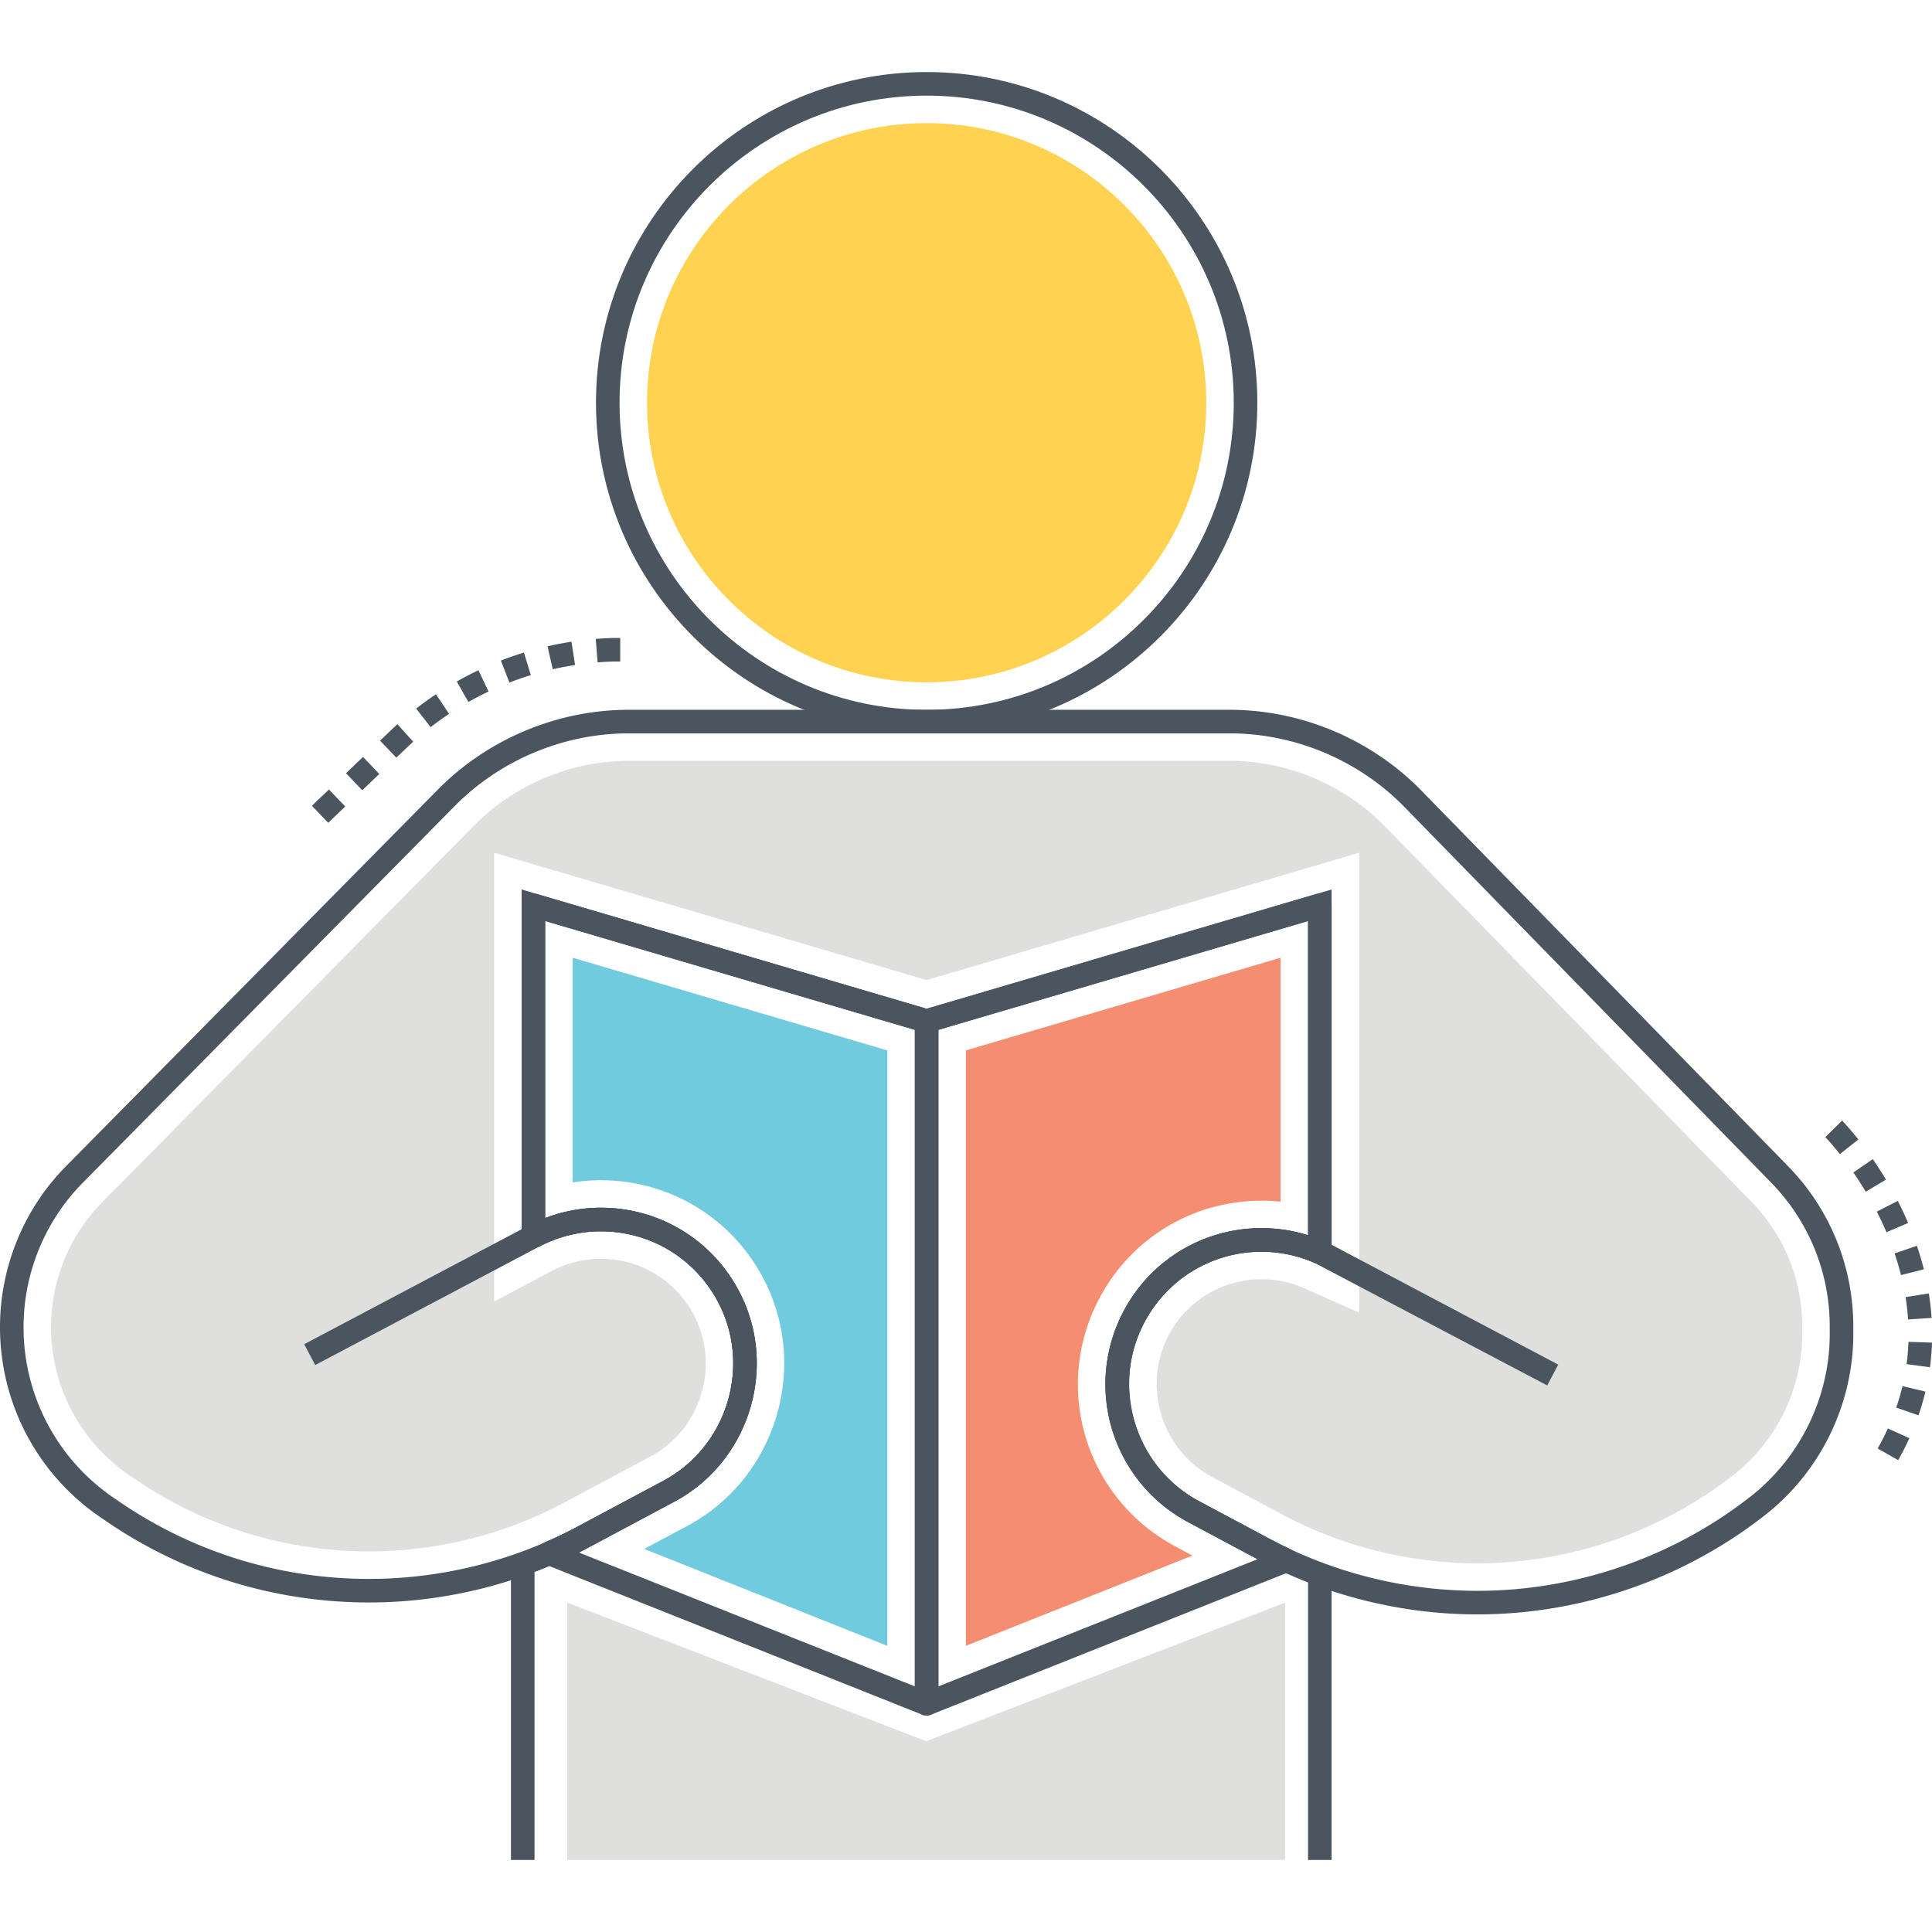 <?xml version="1.0" standalone="no"?><!DOCTYPE svg PUBLIC "-//W3C//DTD SVG 1.1//EN" "http://www.w3.org/Graphics/SVG/1.1/DTD/svg11.dtd"><svg t="1691169094614" class="icon" viewBox="0 0 1024 1024" version="1.1" xmlns="http://www.w3.org/2000/svg" p-id="9600" xmlns:xlink="http://www.w3.org/1999/xlink" width="200" height="200"><path d="M928.248 636.904l-194.822-199.546c-21.47-21.668-51.248-34.094-81.694-34.094H333.228c-30.478 0-60.272 12.426-81.714 34.07l-197.108 199.634a93.69 93.69 0 0 0-20.242 30.552 94.464 94.464 0 0 0-7.102 36.01 94.71 94.71 0 0 0 41.194 78.148l2.948 2.022c36.78 25.24 79.798 38.578 124.408 38.576 36.004 0 71.822-8.97 103.582-25.942l45.53-24.324c26.452-14.136 36.98-47.418 23.468-74.194-9.528-18.882-28.602-30.612-49.778-30.612-9.1 0-17.834 2.178-25.96 6.474l-30.544 16.152-0.004-237.862 229.222 67.494 229.224-67.494v243.73l-29.24-12.938a55.006 55.006 0 0 0-22.39-4.744c-21.176 0-40.25 11.732-49.778 30.612-13.51 26.776-2.984 60.058 23.47 74.192l37.118 19.832c31.764 16.974 67.578 25.944 103.566 25.944 48.446 0 96.218-16.318 134.672-46.056 23.454-17.81 37.458-46.032 37.458-75.498v-3.886c0.002-24.9-9.58-48.428-26.98-66.252z" fill="#DFDFDE" p-id="9601"></path><path d="M491.148 38.188c-96.64 0-175.264 78.622-175.264 175.262s78.624 175.262 175.264 175.262c96.638 0 175.262-78.622 175.262-175.262s-78.624-175.262-175.262-175.262z m0 338.036c-89.754 0-162.774-73.02-162.774-162.772s73.02-162.772 162.774-162.772c89.75 0 162.772 73.02 162.772 162.772s-73.022 162.772-162.772 162.772z" fill="#4B555F" p-id="9602"></path><path d="M491.148 65.248c-81.72 0-148.202 66.482-148.202 148.202s66.482 148.202 148.202 148.202c81.718 0 148.202-66.482 148.202-148.202s-66.484-148.202-148.202-148.202z" fill="#FFD351" p-id="9603"></path><path d="M947.608 617.998l-194.96-199.686c-26.516-26.76-63.296-42.108-100.916-42.108H333.228c-37.648 0-74.448 15.348-100.972 42.116l-197.07 199.596a120.638 120.638 0 0 0-26.058 39.336A121.4 121.4 0 0 0 0 703.534a121.754 121.754 0 0 0 52.94 100.456l2.952 2.024c41.304 28.348 89.62 43.33 139.718 43.328 40.438-0.002 80.666-10.078 116.336-29.136l45.53-24.328c39.308-21.002 54.952-70.462 34.874-110.25-14.156-28.054-42.488-45.482-73.936-45.482-10.026 0-20.042 1.872-29.444 5.462l-0.004-157.458 202.162 59.526 202.164-59.526v166.56a81.76 81.76 0 0 0-24.568-3.75c-31.452 0-59.78 17.428-73.936 45.482-20.08 39.79-4.432 89.248 34.874 110.252l37.118 19.832c35.676 19.062 75.892 29.136 116.304 29.136h0.016c54.41-0.004 108.062-18.328 151.036-51.562 30.154-22.896 48.156-59.176 48.156-97.054v-3.886c0-32.008-12.32-62.25-34.684-85.162z m22.194 89.046c0 33.994-16.156 66.558-43.266 87.14-40.838 31.586-91.78 48.982-143.436 48.986h-0.016c-38.362-0.002-76.546-9.566-110.416-27.662l-37.12-19.832c-33.374-17.834-46.66-59.826-29.614-93.61 12.022-23.82 36.082-38.618 62.788-38.618 9.62 0 18.974 1.948 27.822 5.788l123.47 65.05 0.052 0.028 5.83-11.046-118.568-62.696a94.96 94.96 0 0 0-1.55-0.798v-188.32L491.124 534.66l-214.65-63.206 0.004 180.066-115.24 60.938 5.838 11.042 118.566-62.696 0.076-0.04a70.38 70.38 0 0 1 32.694-8.124c26.708 0 50.764 14.798 62.786 38.618 17.048 33.782 3.766 75.776-29.61 93.61l-45.53 24.326c-33.866 18.094-72.058 27.66-110.45 27.662-47.568 0.002-93.436-14.224-132.654-41.136L60 793.694a109.268 109.268 0 0 1-47.514-90.156 108.956 108.956 0 0 1 8.192-41.54 108.22 108.22 0 0 1 23.382-35.292l197.07-199.598c24.188-24.408 57.752-38.408 92.092-38.408h318.506c34.308 0 67.858 14 92.012 38.374l194.926 199.654c20.076 20.564 31.13 47.71 31.13 76.434v3.882z" fill="#4B555F" p-id="9604"></path><path d="M697 669.476l5.074-11.412c-40.29-17.918-87.41-1.062-107.278 38.356-5.834 11.54-8.916 24.418-8.916 37.246 0 30.592 16.77 58.574 43.774 73.036l37.142 19.822c4.102 2.18 8.14 4.2 12.348 6.176l5.31-11.306a259.94 259.94 0 0 1-11.786-5.894l-37.126-19.812a70.256 70.256 0 0 1-37.17-62.022c0-11.036 2.548-21.672 7.578-31.618 16.864-33.468 56.858-47.778 91.05-32.572zM392.336 685.648c-14.126-28.08-42.458-45.526-73.936-45.526-13.344 0-26.69 3.332-38.6 9.636l5.842 11.038c10.118-5.354 21.444-8.184 32.758-8.184 26.728 0 50.786 14.812 62.784 38.66 17.062 33.782 3.786 75.766-29.59 93.59l-45.548 24.316a213.15 213.15 0 0 1-17.44 8.376l4.882 11.498a226.324 226.324 0 0 0 18.444-8.856l45.544-24.314c39.316-21 54.952-70.452 34.86-110.234z" fill="#4B555F" p-id="9605"></path><path d="M492.892 535.174l-208.406-61.366a6.248 6.248 0 0 0-8.008 5.99v175.478a6.244 6.244 0 0 0 9.164 5.518c10.118-5.354 21.444-8.184 32.758-8.184 26.728 0 50.786 14.812 62.784 38.66 17.062 33.782 3.786 75.766-29.59 93.59l-45.548 24.316a213.84 213.84 0 0 1-17.44 8.378 6.244 6.244 0 0 0 0.132 11.548l200.078 79.724a6.234 6.234 0 0 0 5.816-0.632 6.24 6.24 0 0 0 2.74-5.168v-361.86a6.25 6.25 0 0 0-4.48-5.992z m-8.01 358.64l-178.076-70.956c1.698-0.856 3.402-1.744 5.124-2.666l45.544-24.314c39.316-20.996 54.952-70.448 34.86-110.23-14.126-28.08-42.458-45.526-73.936-45.526a82.54 82.54 0 0 0-29.434 5.476v-157.45l195.916 57.688v347.978z" fill="#4B555F" p-id="9606"></path><path d="M303.538 507.628v119.088a95.858 95.858 0 0 1 14.864-1.164c37.016 0 70.334 20.518 86.938 53.52 23.636 46.798 5.246 104.962-41 129.66l-22.916 12.234 128.89 51.358V556.736l-166.776-49.108z" fill="#71CBDF" p-id="9607"></path><path d="M703.276 474.798a6.25 6.25 0 0 0-5.504-0.99l-208.408 61.366a6.246 6.246 0 0 0-4.48 5.99v361.86a6.236 6.236 0 0 0 6.244 6.244c0.782 0 1.566-0.146 2.314-0.444l190.67-75.978a6.242 6.242 0 0 0 0.342-11.454 263.11 263.11 0 0 1-11.786-5.894l-37.126-19.812a70.256 70.256 0 0 1-37.17-62.022c0-11.036 2.548-21.672 7.578-31.618 11.998-23.808 36.032-38.596 62.726-38.596 9.806 0 19.336 2.026 28.326 6.024a6.246 6.246 0 0 0 8.782-5.706V479.8a6.26 6.26 0 0 0-2.508-5.002z m-9.984 179.938a81.624 81.624 0 0 0-24.618-3.772c-31.438 0-59.748 17.42-73.878 45.458-5.834 11.538-8.916 24.418-8.916 37.246 0 30.592 16.77 58.574 43.774 73.036l36.908 19.694-169.188 67.416V545.836l195.918-57.688v166.588z" fill="#4B555F" p-id="9608"></path><path d="M511.944 556.736V872.32l120.068-47.844-9.246-4.934c-31.74-16.998-51.458-49.904-51.458-85.876 0-15.104 3.626-30.256 10.472-43.796 16.624-32.988 49.916-53.48 86.894-53.48 3.374 0 6.724 0.172 10.046 0.516v-129.278l-166.776 49.108z" fill="#F58E70" p-id="9609"></path><path d="M270.814 828.598h12.49v157.212h-12.49zM693.29 833.82h12.49v151.99h-12.49z" fill="#4B555F" p-id="9610"></path><path d="M490.886 922.89l-190.224-73.476v136.396h380.446v-136.396z" fill="#DFDFDE" p-id="9611"></path><path d="M183.378 409.816l8.626 9.03 9.03-8.626-8.626-9.03-9.03 8.626z m37.202-34.266l7.664 9.858a166.134 166.134 0 0 1 9.766-7.034l-6.928-10.392a178.47 178.47 0 0 0-10.502 7.568z m-13.774 11.878l-5.368 5.13 8.626 9.03 5.372-5.132a164.086 164.086 0 0 1 3.572-3.316l-8.35-9.286a171.058 171.058 0 0 0-3.852 3.574zM165.32 427.074l8.628 9.03 9.03-8.628-8.626-9.03-9.032 8.628z m159.854-88.944a181.958 181.958 0 0 0-9.42 0.502l0.988 12.448a172.134 172.134 0 0 1 8.602-0.464h3.378v-12.49l-3.548 0.004z m-83.072 23.074l6.152 10.868a166.24 166.24 0 0 1 10.68-5.542l-5.346-11.286a176.016 176.016 0 0 0-11.486 5.96z m48.094-18.658l2.786 12.176a164.492 164.492 0 0 1 11.812-2.252l-1.886-12.348a177.486 177.486 0 0 0-12.712 2.424z m-24.726 7.578l4.516 11.644a167.66 167.66 0 0 1 11.37-3.942l-3.664-11.94a181.03 181.03 0 0 0-12.222 4.238zM992.622 614.36l-10.286 7.078a199.048 199.048 0 0 1 6.55 10.192l10.708-6.424a204.64 204.64 0 0 0-6.972-10.846z m14.95 61.452l12.116-3.042a160.928 160.928 0 0 0-3.692-12.47l-11.824 4.028a145.038 145.038 0 0 1 3.4 11.484z m3.744 23.524l12.464-0.818a142.626 142.626 0 0 0-1.464-12.984l-12.334 1.972c0.63 3.936 1.078 7.916 1.334 11.83z m-34.952-105.39l-8.916 8.746c0.028 0.03 3.174 3.26 7.716 9.01l9.798-7.74c-4.996-6.33-8.452-9.868-8.598-10.016z m34.992 54.248a190.258 190.258 0 0 0-5.498-11.702l-11.116 5.7a173.452 173.452 0 0 1 5.13 10.916l11.484-4.914z m-6.322 97.866l11.806 4.086a132.814 132.814 0 0 0 3.666-12.578l-12.148-2.896a118.42 118.42 0 0 1-3.324 11.388z m6.484-34.858a117.596 117.596 0 0 1-0.984 11.814l12.376 1.664a129.54 129.54 0 0 0 1.09-13.066l-12.482-0.412z m-16.31 56.548l10.872 6.144a148.732 148.732 0 0 0 5.916-11.618l-11.376-5.164a136.84 136.84 0 0 1-5.412 10.638z" fill="#4B555F" p-id="9612"></path></svg>